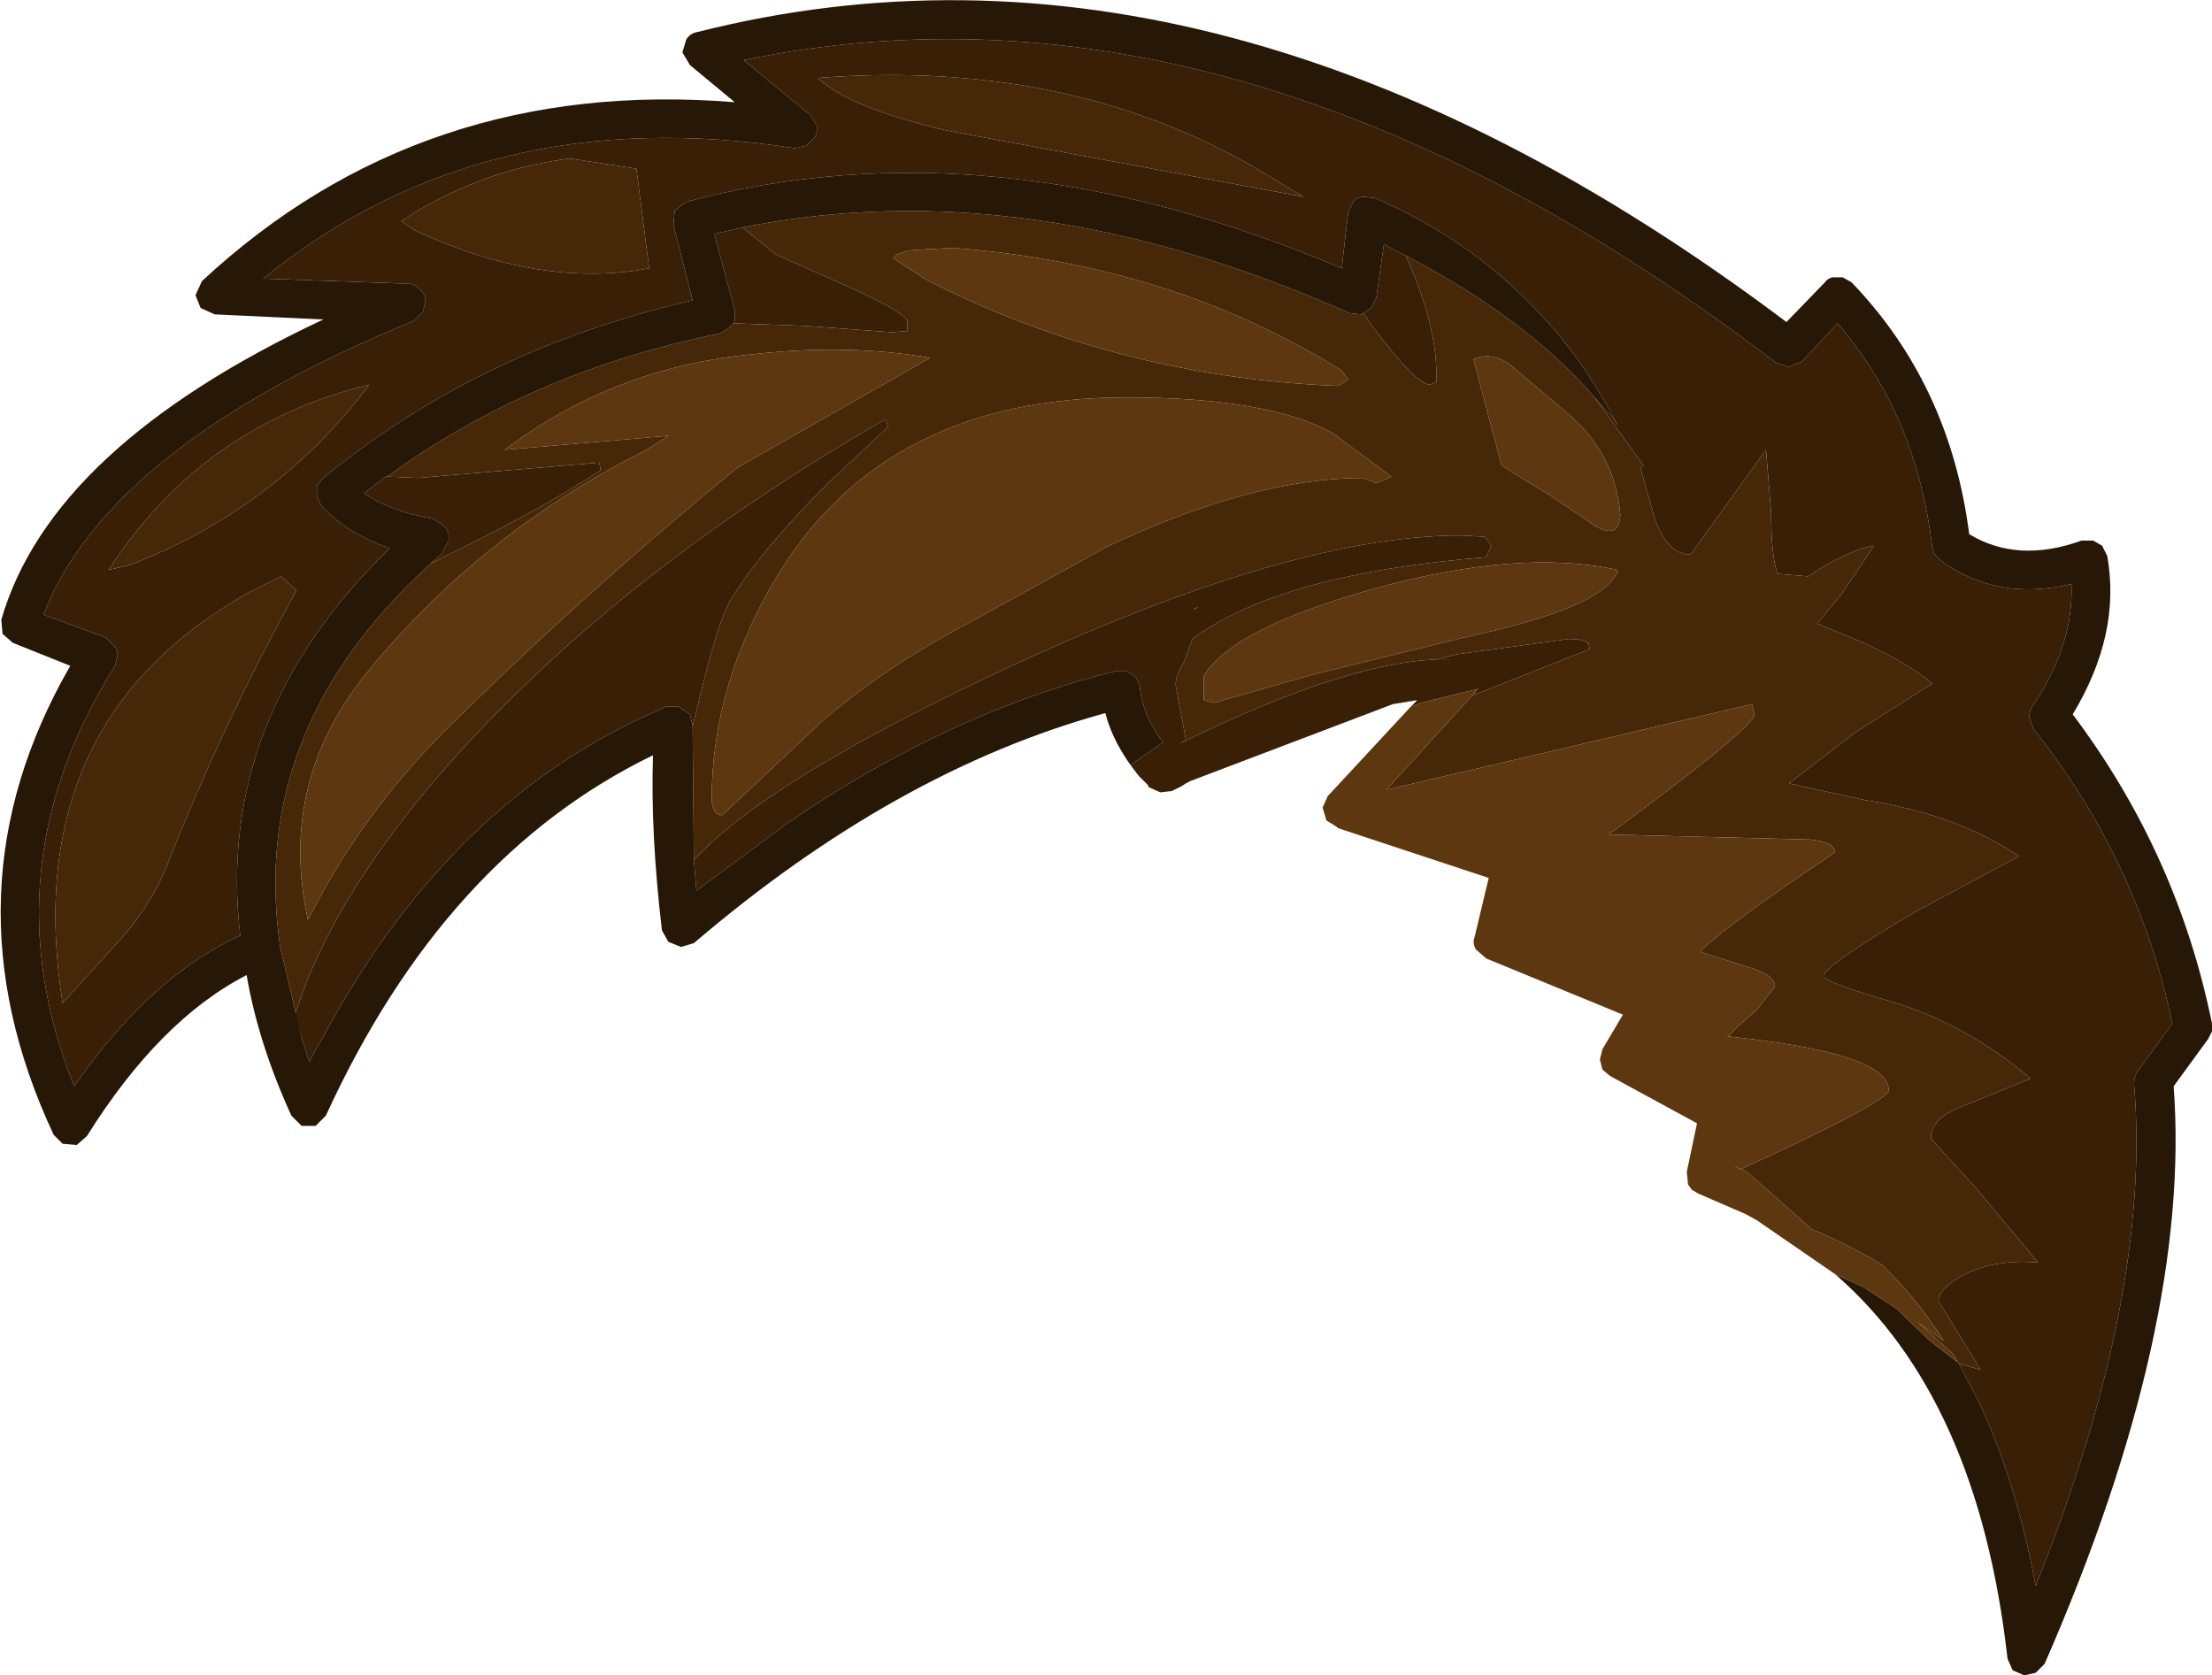 <?xml version="1.0" encoding="UTF-8" standalone="no"?>
<svg xmlns:ffdec="https://www.free-decompiler.com/flash" xmlns:xlink="http://www.w3.org/1999/xlink" ffdec:objectType="shape" height="65.55px" width="86.55px" xmlns="http://www.w3.org/2000/svg">
  <g transform="matrix(1.0, 0.0, 0.0, 1.0, 32.35, 7.85)">
    <path d="M18.65 -0.15 L16.65 -1.35 Q9.3 -5.55 -0.35 -4.8 0.85 -3.65 4.65 -2.75 L18.65 -0.15 M30.0 7.65 L30.75 8.5 30.95 8.8 Q29.8 6.55 28.25 4.8 L28.15 4.7 Q25.4 1.6 21.45 -0.1 L21.0 -0.15 Q20.75 -0.15 20.6 0.05 L20.4 0.45 20.15 2.65 Q6.5 -3.15 -5.5 0.05 L-5.95 0.4 -6.0 0.95 -5.25 3.9 Q-13.55 5.8 -19.7 10.85 L-19.95 11.15 -19.95 11.55 -19.8 11.9 Q-18.85 13.0 -17.1 13.6 -23.95 20.25 -22.95 28.75 -26.45 30.35 -29.45 34.65 -32.85 26.15 -27.85 18.2 L-27.75 17.8 Q-27.75 17.55 -27.9 17.4 L-28.2 17.1 -30.65 16.2 Q-28.1 9.6 -16.15 4.7 L-15.8 4.35 -15.7 3.9 Q-15.75 3.6 -15.95 3.45 -16.15 3.25 -16.4 3.25 L-22.05 3.05 Q-13.45 -3.95 -1.25 -2.05 L-0.8 -2.15 -0.45 -2.5 Q-0.35 -2.75 -0.4 -2.95 L-0.65 -3.35 -3.25 -5.5 Q16.3 -9.55 37.15 6.35 L37.65 6.5 38.15 6.3 39.55 4.8 Q42.65 8.4 43.25 13.55 L43.35 13.85 43.55 14.05 Q45.75 15.7 48.7 15.0 48.8 17.35 47.2 19.75 47.05 19.95 47.05 20.2 L47.2 20.65 Q51.3 25.8 52.65 32.2 L51.3 34.05 Q51.15 34.25 51.15 34.55 51.85 42.85 47.3 54.2 46.55 50.15 45.1 47.05 L44.3 45.5 45.15 45.75 43.5 43.05 Q43.5 42.55 44.55 42.0 45.8 41.4 47.4 41.55 L44.85 38.5 43.2 36.7 Q43.2 35.9 44.4 35.45 L47.1 34.35 Q44.45 32.1 41.35 31.25 39.0 30.55 39.0 30.35 39.0 29.95 42.55 27.85 L46.65 25.65 Q44.2 24.0 40.6 23.45 L37.65 22.8 40.25 20.8 43.25 18.9 Q42.35 18.1 40.45 17.25 L38.75 16.55 39.7 15.4 40.95 13.55 40.95 13.5 Q39.9 13.7 38.4 14.7 L37.2 14.6 Q36.95 13.9 36.95 12.2 L36.75 9.75 33.8 13.85 Q32.9 13.85 32.4 12.45 L31.85 10.5 31.95 10.35 30.0 7.65 M12.2 22.5 L11.9 22.1 12.0 22.0 13.15 21.2 Q12.35 20.1 12.25 19.05 L12.25 19.0 12.1 18.65 11.75 18.4 11.35 18.4 Q4.8 20.0 -1.6 24.4 L-5.1 27.0 -5.2 25.8 Q-2.55 22.9 5.65 18.95 17.8 13.1 24.8 13.1 L25.75 13.15 26.0 13.5 25.8 13.95 Q17.75 14.6 14.3 17.15 L14.0 18.0 Q13.65 18.55 13.65 18.95 L14.05 21.1 13.8 21.25 Q20.7 17.85 24.4 17.95 L23.85 17.95 24.65 17.75 29.05 17.15 Q29.6 17.15 29.75 17.3 L29.8 17.3 29.85 17.55 25.3 19.35 25.4 19.2 25.5 19.1 23.25 19.65 22.85 19.8 23.1 19.55 23.0 19.55 22.15 19.7 14.25 22.7 14.05 22.8 13.9 22.9 13.5 23.1 13.05 23.15 12.6 22.95 12.55 22.85 12.2 22.5 M-5.25 20.55 L-5.35 20.1 -5.8 19.8 -6.3 19.8 -6.5 19.9 Q-14.8 23.45 -19.8 32.9 L-19.85 32.95 -20.25 33.7 -20.55 32.75 -20.8 31.85 Q-19.3 27.0 -14.3 21.5 -7.7 14.3 2.3 8.55 L2.4 8.85 0.05 11.05 Q-2.55 13.65 -3.75 15.6 -4.25 16.4 -5.05 19.75 L-5.25 20.55 M-15.5 14.2 L-15.05 13.8 -14.8 13.3 Q-14.75 13.0 -14.95 12.75 L-15.4 12.45 Q-17.1 12.15 -18.1 11.45 L-17.65 11.1 -17.25 10.8 -17.2 10.8 -16.0 10.85 -8.9 10.25 -8.85 10.55 Q-10.9 11.9 -13.9 13.4 L-15.5 14.2 M-3.65 4.8 L-3.6 4.7 -3.6 4.3 -4.4 1.3 -3.3 1.05 -2.0 2.1 0.8 3.35 Q3.15 4.4 3.15 4.75 L3.15 5.1 2.55 5.15 -0.85 4.9 -3.65 4.8 M21.0 4.4 L21.3 4.2 21.5 3.8 21.8 1.7 22.25 1.95 22.65 2.15 Q23.85 4.8 23.85 6.75 L23.85 7.1 23.6 7.2 Q23.05 7.2 21.3 4.85 L21.0 4.4 M14.4 15.95 L14.55 15.9 14.35 16.0 14.4 15.95 M-10.05 -1.65 Q-13.6 -1.2 -16.65 0.8 L-16.15 1.15 Q-11.2 3.45 -6.95 2.65 L-7.45 -1.25 -10.05 -1.65 M-17.9 7.2 Q-24.45 8.8 -28.1 14.45 L-27.25 14.25 Q-21.55 12.05 -17.9 7.2 M-21.35 14.7 L-22.55 15.3 Q-31.65 20.35 -29.9 31.4 L-27.55 28.8 Q-26.45 27.55 -25.85 26.1 -23.65 20.5 -20.75 15.25 L-21.35 14.7" fill="#381f06" fill-rule="evenodd" stroke="none"/>
    <path d="M18.65 -0.15 L4.65 -2.75 Q0.85 -3.65 -0.35 -4.8 9.3 -5.55 16.65 -1.35 L18.65 -0.15 M44.3 45.5 L44.25 45.45 44.15 45.25 44.05 45.1 42.7 43.9 43.7 44.6 Q42.65 42.95 41.3 41.65 L40.9 41.4 Q39.55 40.65 38.55 40.25 L36.0 38.0 35.45 37.75 35.75 37.9 Q41.55 35.25 41.55 34.8 41.55 33.35 35.25 32.7 L35.55 32.4 36.4 31.65 37.1 30.75 Q37.1 30.3 36.1 30.0 L34.2 29.4 34.25 29.3 Q35.35 28.25 39.45 25.5 39.45 25.1 38.5 25.0 L30.6 24.8 Q36.3 20.6 36.3 20.1 L36.2 19.7 28.95 21.4 21.9 23.05 25.4 19.2 25.3 19.35 29.85 17.55 29.8 17.3 29.75 17.3 Q29.6 17.15 29.05 17.15 L24.65 17.75 23.85 17.95 24.4 17.95 Q20.7 17.85 13.8 21.25 L14.05 21.1 13.65 18.95 Q13.65 18.55 14.0 18.0 L14.3 17.15 Q17.75 14.6 25.8 13.95 L26.0 13.5 25.75 13.15 24.8 13.1 Q17.8 13.1 5.65 18.95 -2.55 22.9 -5.2 25.8 L-5.25 20.55 -5.05 19.75 Q-4.25 16.4 -3.75 15.6 -2.55 13.65 0.05 11.05 L2.4 8.85 2.3 8.55 Q-7.7 14.3 -14.3 21.5 -19.3 27.0 -20.8 31.85 L-20.55 32.75 -21.4 29.15 -21.4 29.1 Q-22.6 20.65 -15.5 14.2 L-13.9 13.4 Q-10.9 11.9 -8.85 10.55 L-8.9 10.25 -16.0 10.85 -17.2 10.8 Q-11.6 6.7 -4.2 5.2 L-3.85 5.0 -3.65 4.8 -0.85 4.9 2.55 5.15 3.15 5.1 3.15 4.75 Q3.15 4.4 0.8 3.35 L-2.0 2.1 -3.3 1.05 Q7.85 -1.2 20.45 4.4 L20.9 4.45 21.0 4.4 21.3 4.85 Q23.05 7.2 23.6 7.2 L23.85 7.1 23.85 6.75 Q23.85 4.8 22.65 2.15 27.35 4.6 30.0 7.65 L31.95 10.35 31.85 10.5 32.4 12.45 Q32.9 13.85 33.8 13.85 L36.75 9.75 36.95 12.2 Q36.95 13.9 37.2 14.6 L38.4 14.7 Q39.9 13.7 40.95 13.5 L40.95 13.55 39.7 15.4 38.75 16.55 40.45 17.25 Q42.35 18.1 43.25 18.9 L40.25 20.8 37.65 22.8 40.6 23.45 Q44.2 24.0 46.65 25.65 L42.55 27.85 Q39.0 29.95 39.0 30.35 39.0 30.55 41.35 31.25 44.45 32.1 47.1 34.35 L44.4 35.45 Q43.2 35.9 43.2 36.7 L44.85 38.5 47.4 41.55 Q45.8 41.4 44.55 42.0 43.5 42.55 43.5 43.05 L45.15 45.75 44.3 45.5 M31.05 12.3 Q30.85 9.85 28.9 8.25 L26.95 6.6 Q26.15 5.85 25.3 6.2 L26.4 10.35 26.85 10.65 28.25 11.5 30.1 12.75 Q31.0 13.25 31.05 12.3 M11.7 7.7 Q2.3 7.7 -1.95 14.7 -4.5 18.95 -4.5 23.4 -4.5 24.0 -4.1 24.05 L-0.05 20.25 Q2.45 18.15 5.6 16.5 L10.95 13.55 Q16.65 10.85 21.0 10.85 L21.5 11.05 22.1 10.8 19.8 9.1 Q17.3 7.7 11.7 7.7 M4.95 1.85 L3.95 1.9 3.2 1.95 2.75 2.1 2.6 2.25 3.9 3.1 Q11.35 6.9 20.0 7.25 L20.4 7.0 20.15 6.65 Q13.5 2.5 4.95 1.85 M30.95 14.45 Q27.1 13.6 21.35 15.2 15.85 16.75 14.75 18.6 L14.75 19.55 15.15 19.65 19.0 18.55 24.9 17.1 Q30.55 15.9 30.95 14.45 M14.4 15.95 L14.35 16.0 14.55 15.9 14.4 15.95 M-10.05 -1.65 L-7.45 -1.25 -6.95 2.65 Q-11.2 3.45 -16.15 1.15 L-16.65 0.8 Q-13.6 -1.2 -10.05 -1.65 M-3.5 10.45 L4.05 6.15 Q0.85 5.6 -2.8 6.0 -8.3 6.5 -12.6 9.75 L-6.2 9.2 -7.05 9.75 Q-13.45 12.95 -17.9 18.35 -21.5 22.7 -20.3 28.15 -18.25 24.05 -14.95 20.75 -9.55 15.4 -3.5 10.45 M-21.35 14.7 L-20.75 15.25 Q-23.65 20.5 -25.85 26.1 -26.45 27.55 -27.55 28.8 L-29.9 31.4 Q-31.65 20.35 -22.55 15.3 L-21.35 14.7 M-17.9 7.2 Q-21.55 12.05 -27.25 14.25 L-28.1 14.45 Q-24.45 8.8 -17.9 7.2" fill="#462809" fill-rule="evenodd" stroke="none"/>
    <path d="M44.3 45.5 L45.1 47.05 Q46.55 50.15 47.3 54.2 51.85 42.85 51.15 34.55 51.15 34.25 51.3 34.05 L52.65 32.2 Q51.3 25.8 47.2 20.65 L47.05 20.2 Q47.05 19.95 47.2 19.75 48.8 17.35 48.7 15.0 45.75 15.7 43.55 14.05 L43.35 13.85 43.25 13.55 Q42.65 8.4 39.55 4.8 L38.15 6.3 37.65 6.5 37.15 6.35 Q16.3 -9.55 -3.25 -5.5 L-0.65 -3.35 -0.4 -2.95 Q-0.35 -2.75 -0.45 -2.5 L-0.8 -2.15 -1.25 -2.05 Q-13.45 -3.95 -22.05 3.05 L-16.4 3.25 Q-16.15 3.25 -15.95 3.45 -15.75 3.6 -15.7 3.9 L-15.8 4.35 -16.15 4.7 Q-28.1 9.6 -30.65 16.2 L-28.2 17.1 -27.9 17.4 Q-27.75 17.55 -27.75 17.8 L-27.85 18.2 Q-32.85 26.15 -29.45 34.65 -26.45 30.35 -22.95 28.75 -23.95 20.25 -17.1 13.6 -18.85 13.0 -19.8 11.9 L-19.95 11.55 -19.95 11.15 -19.7 10.85 Q-13.55 5.8 -5.25 3.9 L-6.0 0.95 -5.95 0.4 -5.5 0.05 Q6.5 -3.15 20.15 2.65 L20.4 0.45 20.6 0.05 Q20.75 -0.15 21.0 -0.15 L21.45 -0.1 Q25.4 1.6 28.15 4.7 L28.25 4.8 Q29.8 6.55 30.95 8.8 L30.75 8.5 30.0 7.65 Q27.35 4.6 22.65 2.15 L22.25 1.95 21.8 1.7 21.5 3.8 21.3 4.2 21.0 4.4 20.9 4.45 20.45 4.4 Q7.85 -1.2 -3.3 1.05 L-4.4 1.3 -3.6 4.3 -3.6 4.7 -3.65 4.8 -3.85 5.0 -4.2 5.2 Q-11.6 6.7 -17.2 10.8 L-17.25 10.8 -17.65 11.1 -18.1 11.45 Q-17.1 12.15 -15.4 12.45 L-14.95 12.75 Q-14.75 13.0 -14.8 13.3 L-15.05 13.8 -15.5 14.2 Q-22.6 20.65 -21.4 29.1 L-21.4 29.15 -20.55 32.75 -20.25 33.7 -19.85 32.95 -19.8 32.9 Q-14.8 23.45 -6.5 19.9 L-6.3 19.8 -5.8 19.8 -5.35 20.1 -5.25 20.55 -5.2 25.8 -5.1 27.0 -1.6 24.4 Q4.8 20.0 11.35 18.4 L11.75 18.4 12.1 18.65 12.25 19.0 12.25 19.05 Q12.35 20.1 13.15 21.2 L12.0 22.0 11.9 22.1 12.2 22.5 Q11.2 21.25 10.9 20.05 2.7 22.3 -5.2 29.05 L-5.7 29.2 -6.2 29.0 -6.45 28.55 Q-6.9 24.75 -6.8 21.7 -14.95 25.65 -19.6 35.8 L-20.0 36.2 -20.55 36.2 -20.95 35.8 Q-22.25 32.95 -22.7 30.3 -26.1 32.05 -28.95 36.6 L-29.35 36.95 -29.9 36.9 -30.25 36.55 Q-34.7 27.05 -29.6 18.2 L-31.85 17.3 -32.25 16.95 -32.3 16.4 Q-30.35 9.65 -19.7 4.65 L-23.95 4.45 -24.5 4.2 -24.7 3.7 -24.45 3.15 Q-15.85 -4.85 -3.6 -3.85 L-5.35 -5.3 -5.65 -5.8 -5.5 -6.3 Q-5.35 -6.55 -5.05 -6.6 15.55 -11.8 37.55 4.75 L39.05 3.2 Q39.15 3.05 39.35 3.0 L39.75 3.0 40.1 3.2 Q43.95 7.2 44.7 13.05 46.6 14.2 49.1 13.3 L49.55 13.3 49.9 13.5 50.1 13.9 Q50.65 16.95 48.75 20.1 52.85 25.55 54.2 32.2 L54.2 32.5 54.05 32.8 52.7 34.65 Q53.4 44.1 47.65 57.25 L47.3 57.6 46.85 57.7 46.4 57.5 46.2 57.05 Q45.05 46.85 39.45 42.0 L40.55 42.5 41.85 43.35 43.15 44.6 44.25 45.45 44.3 45.5 M23.1 19.55 L22.15 19.7 23.0 19.55 23.1 19.55" fill="#271707" fill-rule="evenodd" stroke="none"/>
    <path d="M44.25 45.45 L43.15 44.6 41.85 43.35 40.55 42.5 39.45 42.0 36.4 39.9 35.95 39.65 34.1 38.85 33.85 38.7 33.7 38.5 33.65 38.0 34.05 36.1 30.65 34.25 30.35 34.0 30.25 33.6 30.35 33.2 31.15 31.85 25.8 29.65 25.4 29.3 Q25.25 29.05 25.35 28.8 L25.9 26.5 20.0 24.55 19.95 24.5 19.55 24.25 19.4 23.75 19.6 23.3 22.85 19.8 23.25 19.65 25.5 19.1 25.4 19.2 21.9 23.05 28.95 21.4 36.2 19.7 36.3 20.1 Q36.3 20.6 30.6 24.8 L38.5 25.0 Q39.45 25.1 39.45 25.5 35.35 28.25 34.25 29.3 L34.2 29.4 36.1 30.0 Q37.1 30.3 37.1 30.75 L36.4 31.65 35.55 32.4 35.25 32.7 Q41.55 33.35 41.55 34.8 41.55 35.25 35.75 37.9 L35.45 37.75 36.0 38.0 38.55 40.25 Q39.55 40.65 40.9 41.4 L41.3 41.65 Q42.65 42.95 43.7 44.6 L42.7 43.9 44.05 45.1 44.15 45.25 44.25 45.45 M11.7 7.7 Q17.3 7.7 19.8 9.1 L22.1 10.8 21.5 11.05 21.0 10.85 Q16.65 10.85 10.95 13.55 L5.6 16.5 Q2.45 18.15 -0.05 20.25 L-4.1 24.05 Q-4.5 24.0 -4.5 23.4 -4.5 18.95 -1.95 14.7 2.3 7.7 11.7 7.7 M31.05 12.3 Q31.0 13.25 30.1 12.75 L28.25 11.5 26.85 10.65 26.4 10.35 25.3 6.2 Q26.15 5.85 26.95 6.6 L28.9 8.25 Q30.85 9.85 31.05 12.3 M30.95 14.45 Q30.55 15.9 24.9 17.1 L19.0 18.55 15.15 19.65 14.75 19.55 14.75 18.6 Q15.85 16.75 21.35 15.2 27.1 13.6 30.95 14.45 M4.95 1.85 Q13.5 2.5 20.15 6.65 L20.4 7.0 20.0 7.25 Q11.35 6.9 3.9 3.1 L2.6 2.25 2.75 2.1 3.2 1.95 3.95 1.9 4.95 1.85 M-3.5 10.45 Q-9.55 15.4 -14.95 20.75 -18.25 24.05 -20.3 28.15 -21.5 22.7 -17.9 18.35 -13.45 12.95 -7.05 9.75 L-6.2 9.2 -12.6 9.75 Q-8.3 6.5 -2.8 6.0 0.85 5.6 4.05 6.15 L-3.5 10.45" fill="#5d3710" fill-rule="evenodd" stroke="none"/>
  </g>
</svg>
